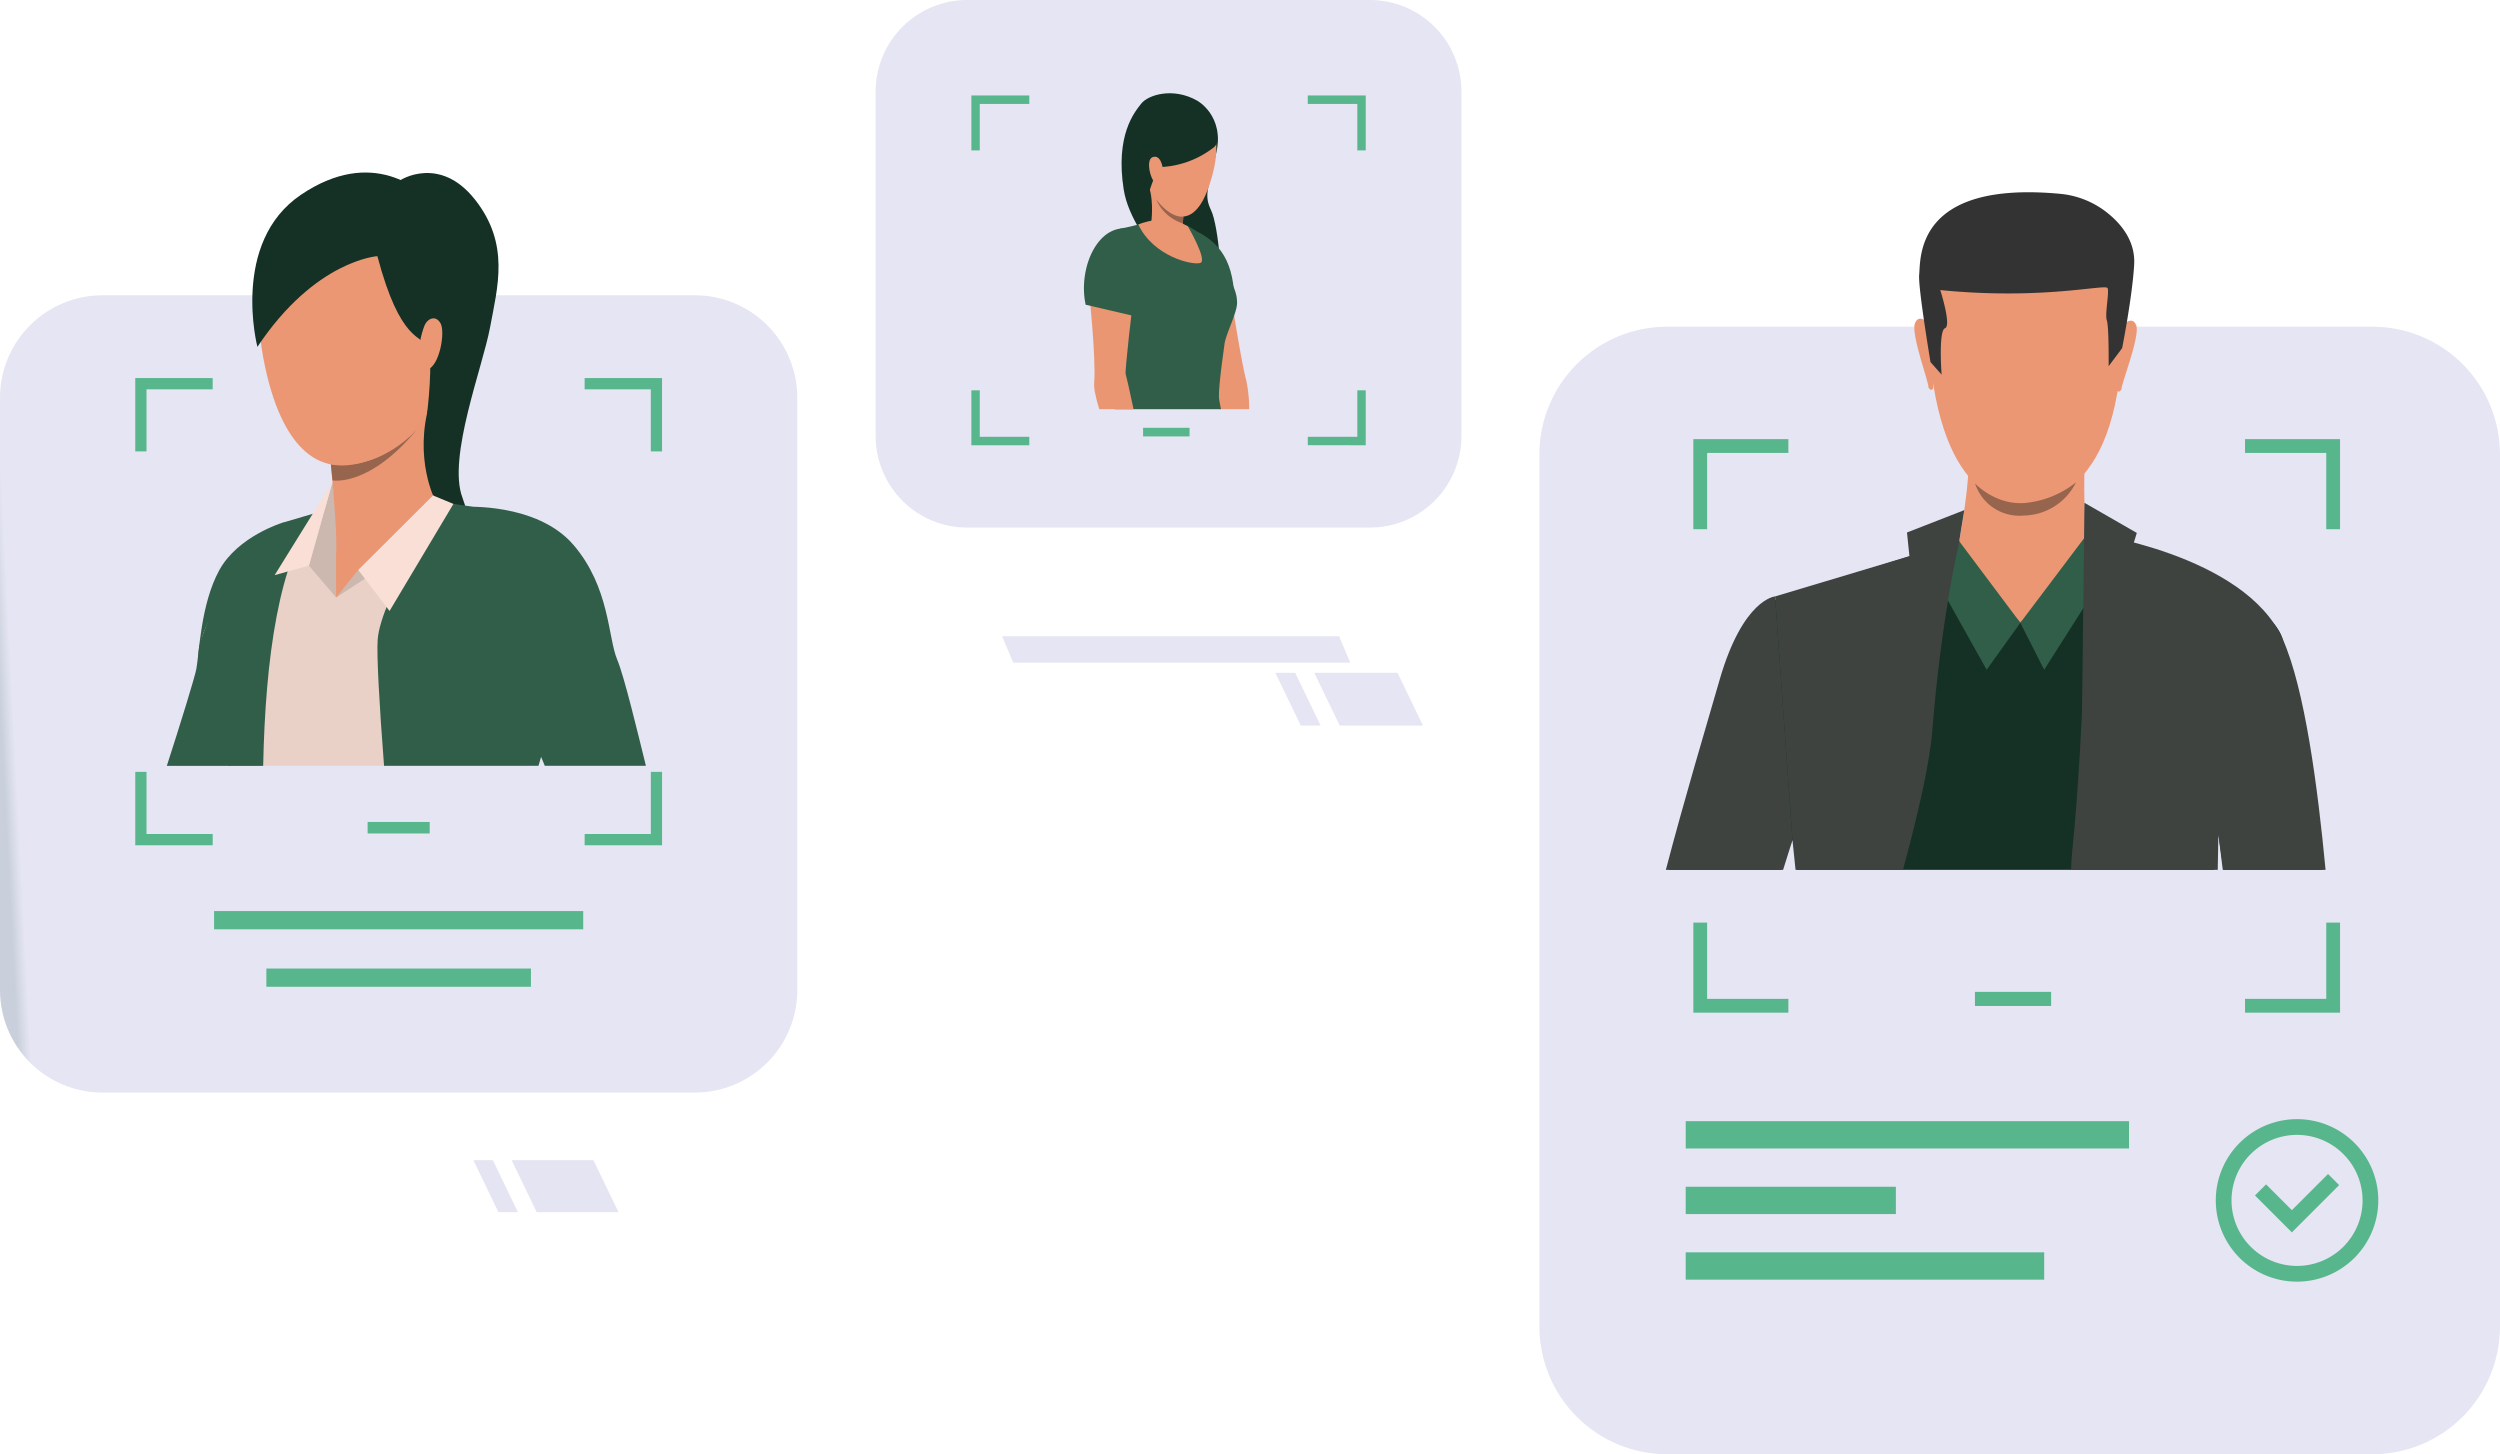 <svg id="Group_40" data-name="Group 40" xmlns="http://www.w3.org/2000/svg" xmlns:xlink="http://www.w3.org/1999/xlink" width="681.306" height="396.309" viewBox="0 0 681.306 396.309">
  <defs>
    <clipPath id="clip-path">
      <rect id="Rectangle_32" data-name="Rectangle 32" width="681.306" height="396.309" fill="none"/>
    </clipPath>
    <clipPath id="clip-path-3">
      <rect id="Rectangle_10" data-name="Rectangle 10" width="217.288" height="217.288" fill="none"/>
    </clipPath>
    <clipPath id="clip-path-4">
      <path id="Path_38" data-name="Path 38" d="M189.345,240.809H27.942A27.942,27.942,0,0,1,0,212.867V51.461A27.942,27.942,0,0,1,27.942,23.519h161.4a27.942,27.942,0,0,1,27.942,27.942V212.867a27.942,27.942,0,0,1-27.942,27.942" transform="translate(0 -23.519)" fill="none"/>
    </clipPath>
    <linearGradient id="linear-gradient" x1="0.025" y1="1.405" x2="0.04" y2="1.405" gradientUnits="objectBoundingBox">
      <stop offset="0" stop-color="#c6ced9"/>
      <stop offset="1" stop-color="#e4e4f2"/>
    </linearGradient>
    <clipPath id="clip-path-6">
      <rect id="Rectangle_15" data-name="Rectangle 15" width="159.642" height="143.779" fill="none"/>
    </clipPath>
    <clipPath id="clip-path-7">
      <path id="Path_39" data-name="Path 39" d="M204.438,143.78H94.7a24.949,24.949,0,0,1-24.948-24.948V24.951A24.95,24.95,0,0,1,94.7,0H204.438A24.951,24.951,0,0,1,229.39,24.951v93.877a24.951,24.951,0,0,1-24.952,24.952" transform="translate(-69.749)" fill="none"/>
    </clipPath>
    <linearGradient id="linear-gradient-2" x1="-1.495" y1="2.756" x2="-1.473" y2="2.756" xlink:href="#linear-gradient"/>
    <clipPath id="clip-path-9">
      <rect id="Rectangle_20" data-name="Rectangle 20" width="261.784" height="307.276" fill="none"/>
    </clipPath>
    <clipPath id="clip-path-10">
      <path id="Path_71" data-name="Path 71" d="M349.614,333.3h-192.2a34.792,34.792,0,0,1-34.791-34.791V60.814a34.792,34.792,0,0,1,34.791-34.791h192.2A34.79,34.79,0,0,1,384.4,60.814V298.508A34.79,34.79,0,0,1,349.614,333.3" transform="translate(-122.621 -26.023)" fill="none"/>
    </clipPath>
    <linearGradient id="linear-gradient-3" x1="-1.603" y1="1" x2="-1.589" y2="1" xlink:href="#linear-gradient"/>
    <clipPath id="clip-path-11">
      <rect id="Rectangle_28" data-name="Rectangle 28" width="114.706" height="24.348" fill="none"/>
    </clipPath>
    <clipPath id="clip-path-12">
      <path id="Path_92" data-name="Path 92" d="M115.55,69.894h22.68l-6.943-14.4h-22.68Z" transform="translate(-108.607 -55.495)" fill="none"/>
    </clipPath>
    <linearGradient id="linear-gradient-4" x1="-22.913" y1="26.19" x2="-22.702" y2="26.19" xlink:href="#linear-gradient"/>
    <clipPath id="clip-path-13">
      <path id="Path_93" data-name="Path 93" d="M113.852,69.894h5.4l-6.937-14.4h-5.406Z" transform="translate(-106.909 -55.495)" fill="none"/>
    </clipPath>
    <linearGradient id="linear-gradient-5" x1="-54.131" y1="26.19" x2="-53.625" y2="26.19" xlink:href="#linear-gradient"/>
    <clipPath id="clip-path-14">
      <path id="Path_94" data-name="Path 94" d="M98.037,61.1h91.85l-3.05-7.2H94.993Z" transform="translate(-94.993 -53.903)" fill="none"/>
    </clipPath>
    <linearGradient id="linear-gradient-6" x1="-6.256" y1="53.761" x2="-6.19" y2="53.761" xlink:href="#linear-gradient"/>
    <clipPath id="clip-path-15">
      <path id="Path_95" data-name="Path 95" d="M40.757,92.415l6.819,14.154h22.29L63.043,92.415Z" transform="translate(-40.757 -92.415)" fill="none"/>
    </clipPath>
    <linearGradient id="linear-gradient-7" x1="-4.79" y1="5.661" x2="-4.673" y2="5.661" xlink:href="#linear-gradient"/>
    <clipPath id="clip-path-16">
      <path id="Path_96" data-name="Path 96" d="M37.708,92.415l6.822,14.154h5.31L43.018,92.415Z" transform="translate(-37.708 -92.415)" fill="none"/>
    </clipPath>
    <linearGradient id="linear-gradient-8" x1="-10.634" y1="5.661" x2="-10.352" y2="5.661" xlink:href="#linear-gradient"/>
  </defs>
  <g id="Group_39" data-name="Group 39" clip-path="url(#clip-path)">
    <g id="Group_11" data-name="Group 11">
      <g id="Group_10" data-name="Group 10" clip-path="url(#clip-path)">
        <g id="Group_9" data-name="Group 9" transform="translate(0 80.466)" opacity="0.95">
          <g id="Group_8" data-name="Group 8">
            <g id="Group_7" data-name="Group 7" clip-path="url(#clip-path-3)">
              <g id="Group_6" data-name="Group 6" transform="translate(0 -0.001)">
                <g id="Group_5" data-name="Group 5" clip-path="url(#clip-path-4)">
                  <rect id="Rectangle_9" data-name="Rectangle 9" width="228.926" height="228.93" transform="translate(-11.952 0.659) rotate(-3.158)" fill="url(#linear-gradient)"/>
                </g>
              </g>
            </g>
          </g>
        </g>
      </g>
    </g>
    <rect id="Rectangle_12" data-name="Rectangle 12" width="100.6" height="4.971" transform="translate(58.343 248.283)" fill="#58b68d"/>
    <rect id="Rectangle_13" data-name="Rectangle 13" width="72.104" height="4.971" transform="translate(72.593 263.943)" fill="#58b68d"/>
    <g id="Group_18" data-name="Group 18">
      <g id="Group_17" data-name="Group 17" clip-path="url(#clip-path)">
        <g id="Group_16" data-name="Group 16" transform="translate(238.631)" opacity="0.95">
          <g id="Group_15" data-name="Group 15">
            <g id="Group_14" data-name="Group 14" clip-path="url(#clip-path-6)">
              <g id="Group_13" data-name="Group 13" transform="translate(0.001)">
                <g id="Group_12" data-name="Group 12" clip-path="url(#clip-path-7)">
                  <rect id="Rectangle_14" data-name="Rectangle 14" width="159.641" height="143.78" transform="translate(0 0)" fill="url(#linear-gradient-2)"/>
                </g>
              </g>
            </g>
          </g>
        </g>
      </g>
    </g>
    <rect id="Rectangle_17" data-name="Rectangle 17" width="12.662" height="2.347" transform="translate(311.516 116.584)" fill="#58b68d"/>
    <g id="Group_34" data-name="Group 34">
      <g id="Group_33" data-name="Group 33" clip-path="url(#clip-path)">
        <path id="Path_40" data-name="Path 40" d="M109.982,9.463s7.534,4.14,5.142,14.311-3.3,11.513-1.358,15.618,3.651,21.335,1.577,24.486S92.259,48.51,89.926,33.693s2.922-21.1,4.783-23.453,8.628-4.55,15.273-.777" transform="translate(216.314 17.986)" fill="#153126"/>
        <path id="Path_41" data-name="Path 41" d="M114.853,66.7h-8.064c-.39-3.979-.753-6.747-.677-7.157.12-.674-8.026-22.037-8.786-23.8s-3.75-6.5-4.14-10.962,5.423-6.264,5.423-6.264c7.855,1.406,10.514,12.269,10.514,12.269s3.3,22.03,4.964,28.226a39.249,39.249,0,0,1,.766,7.691" transform="translate(225.583 44.818)" fill="#eb9672"/>
        <path id="Path_42" data-name="Path 42" d="M110.7,37.454,98.689,42.517S87.648,15.123,96.9,18.182c9.224,3.048,13.374,8.782,13.795,19.272" transform="translate(225.681 43.446)" fill="#315e49"/>
        <path id="Path_43" data-name="Path 43" d="M121.973,51.464c-.352,2.72-1.786,12.354-1.464,14.954.051.431.229,1.416.5,2.758H92.047c.773-2.747,1.471-5.18,1.9-6.6,1.41-4.667.062-5.912-.65-9.645-.277-1.461-1.249-4.236-2.309-7.369-.356-1.047-.722-2.138-1.071-3.233A66.517,66.517,0,0,1,87.681,32C85.933,20.857,94.5,19.787,94.5,19.787c3.182-.585,8.745-2.3,8.745-2.3l8.711,1.81A9.52,9.52,0,0,1,114,20.5l0,.007a15.784,15.784,0,0,1,1.96,1.717,52.678,52.678,0,0,1,4.738,6.849c.578.941,1.16,1.909,1.707,2.864,1.772,3.062,3.031,5.536,2.99,8.324-.034,2.744-3.076,8.485-3.425,11.2" transform="translate(211.733 42.334)" fill="#315e49"/>
        <path id="Path_44" data-name="Path 44" d="M104.149,19.246s5.457,9.326,3.428,10.024S94.849,27.611,90.672,18.8c0,0,7.021-3.189,13.476.448" transform="translate(219.543 42.385)" fill="#eb9672"/>
        <path id="Path_45" data-name="Path 45" d="M102.068,31.971s-4.848,2.053-9.237-4.7c0,0,1.18-7.671-1.314-12.1s10.9,5.317,10.9,5.317-.219.913-.441,2.265c-.116.691-.233,1.5-.325,2.347-.075.712-.133,1.457-.157,2.2a12.077,12.077,0,0,0,.575,4.677" transform="translate(220.84 33.92)" fill="#eb9672"/>
        <path id="Path_46" data-name="Path 46" d="M97.394,22.313c-1,5.132-8.16,11.564-8.16,11.564-.352-1.05-.718-2.138-1.067-3.233a46.8,46.8,0,0,0,9.227-8.331" transform="translate(213.478 54.026)" fill="#272f51"/>
        <path id="Path_47" data-name="Path 47" d="M99.263,35.369c-.455,1.871-2.542,20.819-2.316,21.465.133.369,1.146,4.752,2.159,9.624H89.759c-.958-3.141-1.526-5.744-1.389-7.222.6-6.391-1.57-26.765-1.57-26.765s-1.936-12.323,8.29-13.863c0,0,6.039.794,6.4,5.255S99.718,33.5,99.263,35.369" transform="translate(209.813 45.055)" fill="#eb9672"/>
        <path id="Path_48" data-name="Path 48" d="M86.806,39,99.5,41.959s10.065-19.546,1-23.114C90.938,15.081,84.513,28.332,86.806,39" transform="translate(209.054 44.046)" fill="#315e49"/>
        <path id="Path_49" data-name="Path 49" d="M105.848,8.7s11.03,4.047,4.037,23.083-21.26-3.25-19.1-14.948S105.848,8.7,105.848,8.7" transform="translate(219.274 19.835)" fill="#eb9773"/>
        <path id="Path_50" data-name="Path 50" d="M111.864,21.39A25.279,25.279,0,0,1,96.7,26.83s-2.183,5.32-2.535,6.955c0,0-9.231-15.847,1.379-23.853s20.237,8.139,16.32,11.458" transform="translate(218.989 18.715)" fill="#153126"/>
        <path id="Path_51" data-name="Path 51" d="M95.334,16.46c-.007-1.41-.722-4.65-2.853-3.852s-.222,7.417,1.184,7.082c0,0,1.683.106,1.67-3.23" transform="translate(221.614 30.227)" fill="#eb9773"/>
        <path id="Path_52" data-name="Path 52" d="M99.349,22.424a11.736,11.736,0,0,1-7.25-6.538c4.215,5.447,7.4,4.663,7.4,4.663-.075.712-.082,1.153-.147,1.875" transform="translate(222.999 38.465)" fill="#97644e"/>
        <path id="Path_53" data-name="Path 53" d="M169.057,7.606V9.9h13.5V22.571h2.292V7.606ZM77.373,22.571h2.292V9.9h13.5V7.606H77.373ZM182.557,87.952v12.676h-13.5v2.292H184.85V87.952Zm-102.892,0H77.373V102.92H93.166v-2.292h-13.5Z" transform="translate(187.343 18.416)" fill="#58b68d"/>
        <rect id="Rectangle_18" data-name="Rectangle 18" width="16.911" height="3.134" transform="translate(100.189 224.006)" fill="#58b68d"/>
        <path id="Path_54" data-name="Path 54" d="M133.237,30.117v3.062H151.27V50.1h3.062V30.117ZM10.775,50.1h3.062V33.179H31.871V30.117h-21.1Zm140.5,87.332v16.932H133.237v3.062h21.1V137.436Zm-137.433,0H10.775V157.43h21.1v-3.062H13.837Z" transform="translate(26.089 72.922)" fill="#58b68d"/>
        <path id="Path_55" data-name="Path 55" d="M41.676,15.7s10.65-6.836,20.257,5.313,6.151,23.829,4.143,34.74C64.088,66.563,54.4,91.316,58.515,102.22s-1.143,16.58-1.143,16.58S24.34,127.26,28.189,77.573,41.676,15.7,41.676,15.7" transform="translate(67.498 33.363)" fill="#153126"/>
        <path id="Path_56" data-name="Path 56" d="M56.886,58.364S47.214,84,38.075,107.884H13.288c3.787-11.694,7.629-24.161,8.054-26.45.807-4.451,1.177-17.637,6.251-26.885S44.778,41.641,44.778,41.641c19.97.9,12.108,16.723,12.108,16.723" transform="translate(32.174 100.825)" fill="#315e49"/>
        <path id="Path_57" data-name="Path 57" d="M112.692,88.656s-3.863,12.57-7.6,24.493H24.218q-.508-1.57-1.269-3.319c-5.919-13.709-8.8-25.386-5.919-33.173S36.319,47.549,40.558,46.7s16.409-6.6,16.409-6.6c7.965-1.187,19.282-.6,23.179.76s25.567,3.551,33.522,9.73c9.159,7.116-.975,38.062-.975,38.062" transform="translate(38.508 95.556)" fill="#e9d1c8"/>
        <path id="Path_58" data-name="Path 58" d="M32.009,69.885l-7.4-8.67,6.429-22.83s2.159,12.714.975,31.5" transform="translate(59.576 92.941)" fill="#cdb8b0"/>
        <path id="Path_59" data-name="Path 59" d="M26.207,47.347S28.64,69.7,28.13,76.979c0,0,12.662,12.69,27.066-14.811,0,0-6.063-11.335-1.5-26.782s-27.49,11.961-27.49,11.961" transform="translate(63.455 74.253)" fill="#eb9672"/>
        <path id="Path_60" data-name="Path 60" d="M26.769,44.2V55.8l14.571-10.89Z" transform="translate(64.817 107.028)" fill="#eb9672"/>
        <path id="Path_61" data-name="Path 61" d="M26.769,67.267l6.052-7.489L53.2,39.466l6.593,6.35Z" transform="translate(64.817 95.558)" fill="#cdb8b0"/>
        <path id="Path_62" data-name="Path 62" d="M86.9,66.77s-3.493,12.953-12.946,45H31.867c-1.307-16.86-2.032-30.292-1.738-34.357.818-11.427,17.928-37.384,17.928-37.384s10.657,1.29,22.1,3.77C83.214,46.636,86.9,66.77,86.9,66.77" transform="translate(72.794 96.932)" fill="#315e49"/>
        <path id="Path_63" data-name="Path 63" d="M48.185,40.824C37.761,53.3,34.055,80.716,33.467,109.862H24.106c-10.859-22.717-7.955-33.026-7.955-33.026C21.828,57.421,38.7,43.619,38.7,43.619Z" transform="translate(38.254 98.847)" fill="#315e49"/>
        <path id="Path_64" data-name="Path 64" d="M31.208,61.212l-9.33,2.58L37.637,38.385Z" transform="translate(52.973 92.942)" fill="#f9dfd5"/>
        <path id="Path_65" data-name="Path 65" d="M28.538,59.778l8.522,11.171,17.411-29.18-5.553-2.3Z" transform="translate(69.099 95.558)" fill="#f9dfd5"/>
        <path id="Path_66" data-name="Path 66" d="M26.354,43.842l.448,4.4s10.035,1.964,23.2-14.1c0,0-9.333,11.386-23.651,9.7" transform="translate(63.811 82.677)" fill="#97644e"/>
        <path id="Path_67" data-name="Path 67" d="M42.779,92.356c-3.965-.147-15.033-1.44-20.494-26.936-6.668-31.151,8.071-47.306,20.692-50.3S67.238,16.513,73.7,32.795c0,0,4.721,12.693-2.942,35.3S47.025,92.513,42.779,92.356" transform="translate(49.938 34.489)" fill="#eb9773"/>
        <path id="Path_68" data-name="Path 68" d="M54.186,36.536s-16.949,1.054-32.7,24.722c0,0-7.373-28.479,11.9-41.476s32.776-1.82,37.477,3.846c0,0,6.747,1.55,6.959,14.345S86.633,70.085,67.751,79.24c0,0,1.8-14.605.137-17.948s-7.434-1.085-13.7-24.756" transform="translate(48.659 33.276)" fill="#153126"/>
        <path id="Path_69" data-name="Path 69" d="M34.878,27.494c.855-2.21,3.185-3.1,4.465-.729S39.1,38.349,35.679,39.359s-2.532-7.373-.8-11.865" transform="translate(80.741 61.398)" fill="#eb9773"/>
        <path id="Path_70" data-name="Path 70" d="M90.015,110.974H62.46c-2.894-7.1-5.59-13.388-7.39-17.91C49.1,78.051,25.352,49.815,40.485,40.4c0,0,19.833-1.211,29.772,10.353S79.662,76.063,82.19,82.03c1.875,4.424,5.536,19.659,7.825,28.944" transform="translate(86.011 97.732)" fill="#315e49"/>
        <g id="Group_23" data-name="Group 23" transform="translate(419.522 89.033)" opacity="0.95">
          <g id="Group_22" data-name="Group 22">
            <g id="Group_21" data-name="Group 21" clip-path="url(#clip-path-9)">
              <g id="Group_20" data-name="Group 20" transform="translate(0 -0.001)">
                <g id="Group_19" data-name="Group 19" clip-path="url(#clip-path-10)">
                  <rect id="Rectangle_19" data-name="Rectangle 19" width="261.784" height="307.277" transform="translate(0 0)" fill="url(#linear-gradient-3)"/>
                </g>
              </g>
            </g>
          </g>
        </g>
        <rect id="Rectangle_21" data-name="Rectangle 21" width="20.764" height="3.846" transform="translate(538.217 270.306)" fill="#58b68d"/>
        <rect id="Rectangle_22" data-name="Rectangle 22" width="120.816" height="7.445" transform="translate(459.394 305.542)" fill="#58b68d"/>
        <rect id="Rectangle_23" data-name="Rectangle 23" width="97.698" height="7.445" transform="translate(459.391 341.288)" fill="#58b68d"/>
        <rect id="Rectangle_24" data-name="Rectangle 24" width="57.276" height="7.445" transform="translate(459.391 323.415)" fill="#58b68d"/>
        <path id="Path_72" data-name="Path 72" d="M285.227,34.98v3.76h22.139V59.518h3.76V34.98ZM134.882,59.518h3.76V38.74h22.139V34.98h-25.9ZM307.367,166.734v20.784H285.227v3.763h25.9V166.734Zm-168.724,0h-3.76v24.548h25.9v-3.763H138.642Z" transform="translate(326.589 84.697)" fill="#58b68d"/>
        <path id="Path_73" data-name="Path 73" d="M198.641,133.431a22.143,22.143,0,1,1,22.143-22.143,22.168,22.168,0,0,1-22.143,22.143m0-40A17.856,17.856,0,1,0,216.5,111.289a17.875,17.875,0,0,0-17.856-17.856" transform="translate(427.353 215.849)" fill="#58b68d"/>
        <path id="Path_74" data-name="Path 74" d="M189.676,109.427,179.618,99.368l3.031-3.031,7.027,7.031,9.853-9.853,3.031,3.028Z" transform="translate(434.907 226.425)" fill="#58b68d"/>
        <path id="Path_75" data-name="Path 75" d="M311.106,134.361H284.082c-.941-6.511-1.642-11.256-1.642-11.256s-.4,4.379-1,11.256H167.809c-.523-4.937-.972-7.965-1.2-8.081-.328-.168-1.533,3.113-3.066,8.081H132.939c7.982-31.784,19.258-69.839,26.241-72.531,11.834-4.55,60.057-19.416,60.057-19.416h27.531s48.914,13.955,53.465,29.122c3.247,10.822,7.489,34.651,10.873,62.825" transform="translate(321.884 102.697)" fill="#153126"/>
        <path id="Path_76" data-name="Path 76" d="M178.464,90.916l-.89-.168c.048-.243,4.509-24.695-1.827-38.555l.821-.376c6.456,14.123,1.943,38.852,1.9,39.1" transform="translate(425.535 125.464)" fill="#a93034"/>
        <path id="Path_77" data-name="Path 77" d="M182.4,80.782c-.027-.192-2.634-19.139-8.351-26.238l.7-.568c5.874,7.294,8.437,25.9,8.543,26.686Z" transform="translate(421.426 130.692)" fill="#a93034"/>
        <path id="Path_78" data-name="Path 78" d="M184.326,16.484s25.7,4.051,21.79,44.265S179.516,97.668,178,97.627s-22.772.732-24.431-48.367c0,0-.722-36.307,30.757-32.776" transform="translate(371.832 39.327)" fill="#eb9773"/>
        <path id="Path_79" data-name="Path 79" d="M190.288,39.652s-.7,16.542.9,20.121-21.212,15.084-35.123,2.265c0,0,3.36-17.975,2.426-24.346s31.8,1.96,31.8,1.96" transform="translate(377.869 85.454)" fill="#eb9773"/>
        <path id="Path_80" data-name="Path 80" d="M170.1,26.868s2.816-3.007,3.846.038-4.366,16.641-4.013,17.254c0,0-.513,1.18-1.187.53S170.1,26.868,170.1,26.868" transform="translate(408.246 61.846)" fill="#eb9773"/>
        <path id="Path_81" data-name="Path 81" d="M156.482,26.752s-2.758-3.059-3.846-.038,4.044,16.723,3.678,17.325c0,0,.493,1.191,1.18.554s-1.013-17.842-1.013-17.842" transform="translate(369.209 61.456)" fill="#eb9773"/>
        <path id="Path_82" data-name="Path 82" d="M208.2,57.8l-3.681,4.92s.106-10.784-.486-12.477.7-7.578.205-8.8-17.579,3.315-45.6.527c0,0,3.117,9.716,1.29,10.4S159,65.012,159,65.012L155.973,61.6s-3.418-20.4-3.086-23.805c.441-4.53-1.132-25.7,38.3-22.064a24.17,24.17,0,0,1,12.453,4.78c4.054,3.089,8.218,7.91,7.838,14.53-.5,8.752-3.274,22.762-3.274,22.762" transform="translate(370.129 37.08)" fill="#343333"/>
        <path id="Path_83" data-name="Path 83" d="M191.193,42.537s5.8,1.239-18.468,24.493c0,0-17.213-19.039-16.655-22.228s35.123-2.265,35.123-2.265" transform="translate(377.86 102.693)" fill="#eb9773"/>
        <path id="Path_84" data-name="Path 84" d="M164.645,122.027H132.693c4.964-18.985,10.952-38.986,14.66-51.826,6.391-22.078,15.105-22.693,15.105-22.693l4.749,66.438s-1.068,3.223-2.563,8.081" transform="translate(321.289 115.031)" fill="#3f433f"/>
        <path id="Path_85" data-name="Path 85" d="M160.929,66.942l6.5,12.8,20.5-32.259L179.4,42.449Z" transform="translate(389.655 102.781)" fill="#315e49"/>
        <path id="Path_86" data-name="Path 86" d="M234.326,134.279H206.312l-1.2-9.614s-.062,3.688-.178,9.614H164.973q.072-2.669.3-4.985c3.346-31.825,4.325-86.846,4.325-86.846s42.7,5.737,53.071,29.006c5.984,13.442,9.525,40.31,11.653,62.825" transform="translate(399.448 102.779)" fill="#3f433f"/>
        <path id="Path_87" data-name="Path 87" d="M176.812,65.339l-9.176,12.8-13.268-23.72,5.789-11.307Z" transform="translate(373.771 104.384)" fill="#315e49"/>
        <path id="Path_88" data-name="Path 88" d="M191.577,43.111s-4.937,21.109-7.349,51.706c-.684,8.7-3.808,22.427-7.985,37.857H146.973l-.831-8.081-4.749-66.435Z" transform="translate(342.354 104.384)" fill="#3f433f"/>
        <path id="Path_89" data-name="Path 89" d="M166.5,40.053l14.267,8.2L165.846,96.911Z" transform="translate(401.562 96.98)" fill="#3f433f"/>
        <path id="Path_90" data-name="Path 90" d="M167.512,40.635l-1.379,8.471-9.409,44.473L151.9,46.725Z" transform="translate(367.796 98.389)" fill="#3f433f"/>
        <path id="Path_91" data-name="Path 91" d="M157.324,38.72s5.457,5.977,13.627,5.324a26.273,26.273,0,0,0,13.873-5.621,16.125,16.125,0,0,1-14.219,9.039,12.686,12.686,0,0,1-13.281-8.741" transform="translate(380.927 93.031)" fill="#97644e"/>
        <g id="Group_32" data-name="Group 32" transform="translate(273.087 173.4)" opacity="0.95">
          <g id="Group_31" data-name="Group 31">
            <g id="Group_30" data-name="Group 30" clip-path="url(#clip-path-11)">
              <g id="Group_25" data-name="Group 25" transform="translate(85.083 9.947)">
                <g id="Group_24" data-name="Group 24" clip-path="url(#clip-path-12)">
                  <rect id="Rectangle_25" data-name="Rectangle 25" width="29.623" height="14.399" transform="translate(0 0)" fill="url(#linear-gradient-4)"/>
                </g>
              </g>
              <g id="Group_27" data-name="Group 27" transform="translate(74.471 9.947)">
                <g id="Group_26" data-name="Group 26" clip-path="url(#clip-path-13)">
                  <rect id="Rectangle_26" data-name="Rectangle 26" width="12.343" height="14.399" transform="translate(0 0)" fill="url(#linear-gradient-5)"/>
                </g>
              </g>
              <g id="Group_29" data-name="Group 29" transform="translate(0.001 -0.003)">
                <g id="Group_28" data-name="Group 28" clip-path="url(#clip-path-14)">
                  <rect id="Rectangle_27" data-name="Rectangle 27" width="94.894" height="7.2" transform="translate(0 0)" fill="url(#linear-gradient-6)"/>
                </g>
              </g>
            </g>
          </g>
        </g>
      </g>
    </g>
    <g id="Group_36" data-name="Group 36" transform="translate(139.442 316.179)">
      <g id="Group_35" data-name="Group 35" clip-path="url(#clip-path-15)">
        <rect id="Rectangle_30" data-name="Rectangle 30" width="29.108" height="14.154" fill="url(#linear-gradient-7)"/>
      </g>
    </g>
    <g id="Group_38" data-name="Group 38" transform="translate(129.01 316.179)">
      <g id="Group_37" data-name="Group 37" clip-path="url(#clip-path-16)">
        <rect id="Rectangle_31" data-name="Rectangle 31" width="12.132" height="14.154" transform="translate(0)" fill="url(#linear-gradient-8)"/>
      </g>
    </g>
  </g>
</svg>
